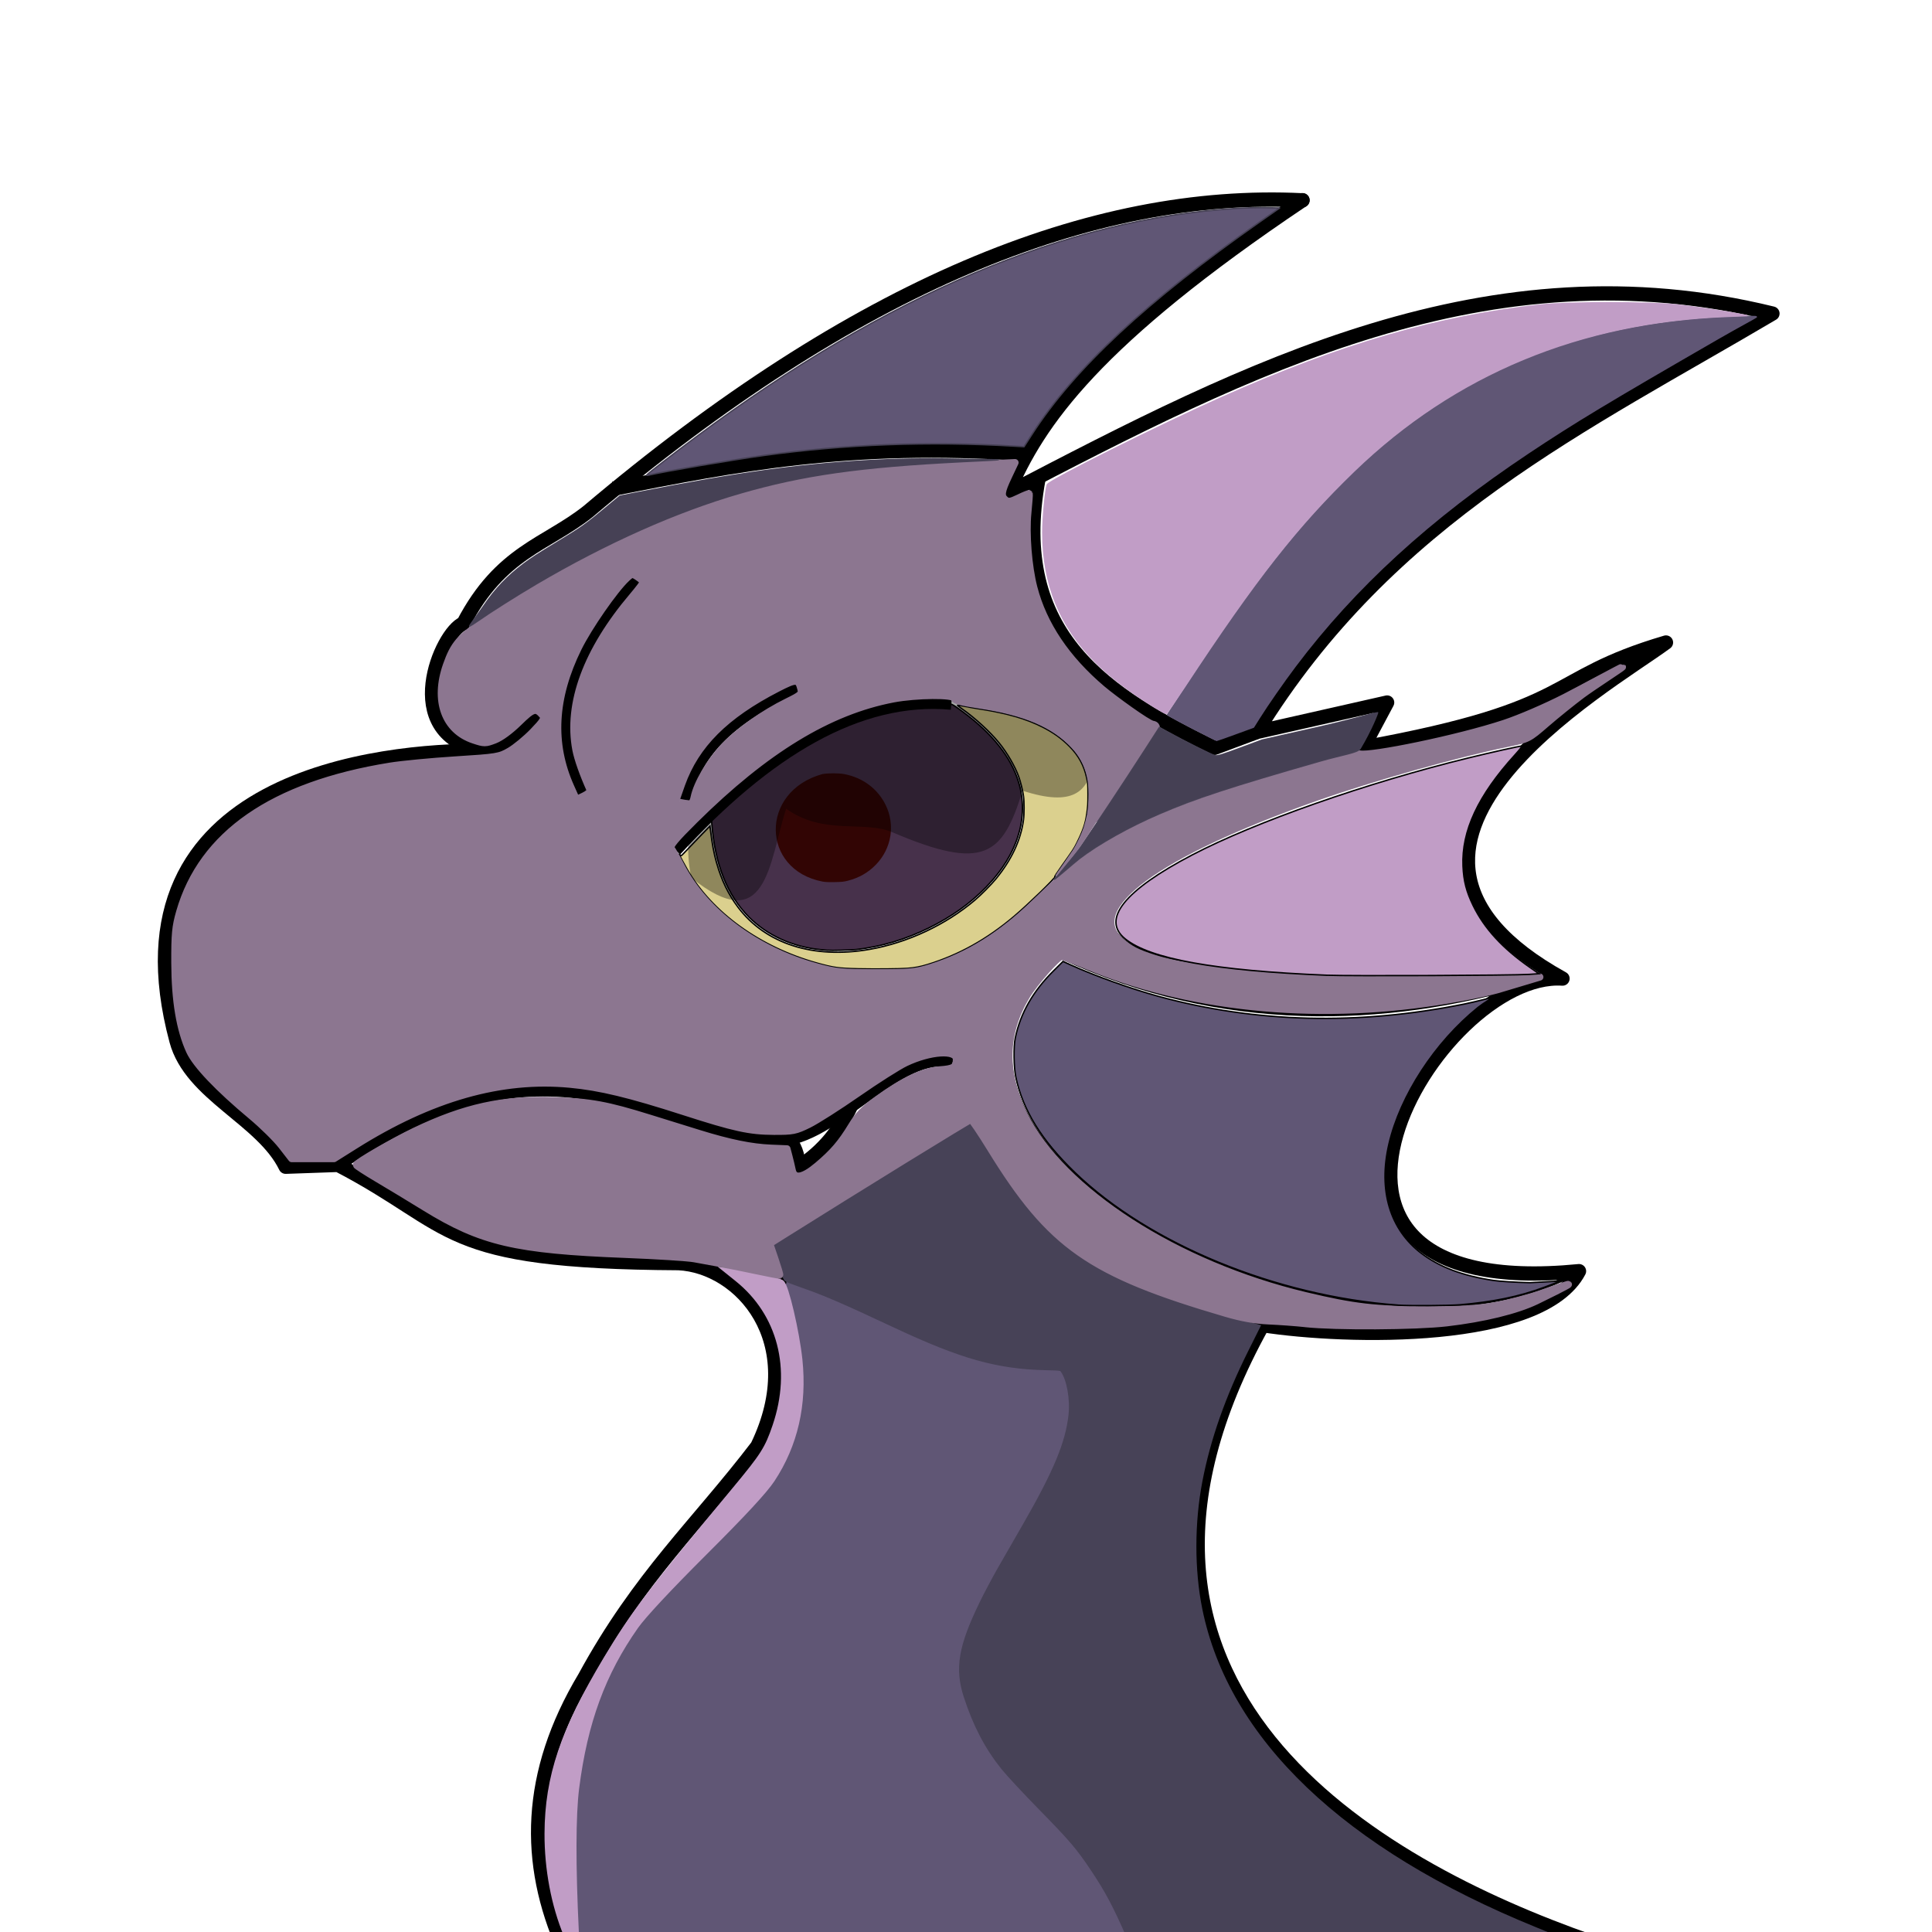 <svg width="512" height="512" version="1.1" viewBox="0 0 135.5 135.5" xmlns="http://www.w3.org/2000/svg" xmlns:cc="http://creativecommons.org/ns#" xmlns:dc="http://purl.org/dc/elements/1.1/" xmlns:rdf="http://www.w3.org/1999/02/22-rdf-syntax-ns#"><title>Haiyajan Logo - Haiya Dragon</title><g><path transform="scale(.265)" d="m218.9 251.5c-0.227-0.022-0.948-0.091-1.602-0.153-7.498-0.709-14.29-3.79-19.12-8.676-5.681-5.743-8.932-13.89-9.778-24.51l-0.166-2.082 0.233-0.888c0.611-2.327 1.676-4.968 2.896-7.178 7.051-12.77 23.36-22.19 41.28-23.86 2.133-0.198 7.451-0.167 9.457 0.054 3.15 0.348 5.928 0.923 8.542 1.768 1.363 0.441 1.549 0.533 2.739 1.368 8.127 5.698 13.39 11.83 15.78 18.38 3.514 9.654 0.587 20.04-8.201 29.08-4.159 4.281-9.106 7.81-15.08 10.76-6.245 3.082-12.56 4.965-19.27 5.743-1.314 0.152-6.726 0.286-7.7 0.19z" fill="#47314b" stroke="#000" stroke-width=".378"/><path transform="scale(.265)" d="m227.1 256.4c-5.146-0.107-6.494-0.294-10.86-1.507-15.12-4.204-27.87-13.41-34.4-24.84-0.659-1.153-2.057-3.741-2.142-3.963-0.024-0.062 0.086 5e-3 0.243 0.15 0.158 0.145 0.331 0.245 0.385 0.223 0.054-0.022 0.849-0.842 1.767-1.822 0.918-0.98 2.598-2.733 3.734-3.896l2.066-2.114 0.089 0.713c0.516 4.136 0.935 6.408 1.647 8.921 1.337 4.719 3.104 8.39 5.7 11.84 7.294 9.69 19.9 13.73 34.78 11.15 10.05-1.743 20.23-6.509 27.96-13.09 1.583-1.347 4.314-4.103 5.499-5.551 4.162-5.085 6.586-10.27 7.306-15.63 0.212-1.575 0.207-4.851-9e-3 -6.351-0.221-1.535-0.748-3.664-1.258-5.086-0.973-2.709-3.029-6.254-5.158-8.889-2.413-2.987-6.343-6.591-9.974-9.147-0.717-0.504-1.133-0.863-1.029-0.884 0.096-0.02 0.94 0.116 1.874 0.302 0.934 0.187 2.679 0.492 3.877 0.68 7.358 1.151 12.39 2.598 16.76 4.823 2.875 1.461 5.074 3.046 7.146 5.148 2.418 2.453 3.818 5.054 4.53 8.413 0.287 1.355 0.306 1.617 0.308 4.291 2e-3 2.476-0.036 3.125-0.293 4.97-0.381 2.737-0.989 4.533-2.684 7.929-0.716 1.434-0.85 1.638-3.901 5.935-1.41 1.986-1.972 2.864-1.921 2.999 0.124 0.322-7.111 7.322-10.74 10.39-7.204 6.093-14.61 10.22-22.92 12.77-1.901 0.584-3.461 0.878-5.359 1.011-2.192 0.154-8.467 0.208-13.04 0.113z" fill="#dbd08e" stroke="#000" stroke-width=".378"/><path d="m57.69 61.83c-4.324-0.832-4.421-6.311-0.022-7.538 0.385-0.075 1.168-0.075 1.553 0 1.303 0.255 2.341 1.033 2.897 2.172 0.68 1.393 0.412 3.04-0.679 4.171-0.542 0.562-1.184 0.931-1.978 1.135-0.279 0.072-0.417 0.086-0.918 0.096-0.428 0.009-0.662-0.002-0.852-0.037z" fill="#320504"/></g><g opacity=".348"><path d="m48.55 56.72c-0.214 1.42-0.484 2.785-0.07 4.836 5.309 4.262 5.438-1 6.652-4.84 2.637 1.891 5.45 0.8 7.451 1.653 6.441 2.747 7.729 1.636 9.134-2.915 3.601 1.176 4.495-0.016 4.9-1.637-4.482-11.74-19.85-6.586-28.07 2.903z"/></g><g><g fill="none" stroke="#000"><g stroke-linejoin="round"><path d="m39.58 136.7c-2.689-6.049-2.611-12.3 1.428-19.05 3.853-7.08 7.937-10.75 12.11-16.22 3.579-7.422-1.203-12.63-5.526-12.84-16.91-0.097-15.49-2.521-23.88-6.891l-3.677 0.13c-1.633-3.354-6.647-5.076-7.659-8.843-5.022-18.69 14.75-20.36 21.34-20.33 1.586 0.007 3.147-1.507 3.96-2.641"/><path d="m44.63 40.49c-4.372 4.777-6.615 9.89-3.781 15.18" style="mix-blend-mode:normal"/><path d="m33.71 52.61c-5.815-1.236-2.765-8.273-1.212-8.884 2.63-5.03 5.796-5.509 8.743-7.847 18.75-15.85 35.31-22.56 50.11-21.83" stroke-linecap="round"/><path d="m91.35 14.04c-14.52 9.751-18.55 15.51-20.65 20.53 16.83-8.774 33.67-17.47 53.61-12.58-13.11 7.754-26.89 14.22-36.17 29.35l9.146-2.069-1.683 3.157c15.28-2.779 12.6-4.814 21.24-7.366-4.13 3.058-24.06 14.27-7.257 23.57-8.759-0.588-22.68 22.86 1.157 20.52-2.63 5.023-16.27 4.703-22.19 3.788-14.14 25.48 7.788 37.91 23.03 43.25" stroke-linecap="round"/><g><path d="m23.71 81.65c15.47-10.63 22.55-1.842 30.83-1.751 3.929 0.043 8.533-6.563 12.3-5.472"/><path d="m55.33 79.85c0.354 0.521 0.671 1.084 0.659 2.02 1.841-1.197 2.952-2.693 3.706-4.335"/><path d="m47.91 56.17c0.692-2.794 2.351-5.534 8.045-8.05"/><path d="m47.33 59.59c6.402-6.979 12.86-10.9 19.4-10.31"/><path d="m43.02 34.28c8.508-1.669 16.54-3.285 28.77-2.444"/><path d="m72.84 33.55c-2.057 11.09 4.866 15.21 12.34 18.9l2.961-1.103"/></g></g><g stroke-width=".265px"><path d="m107.8 51.81c-17.45 3.054-58.11 18.71 1.239 16.5"/><path d="m107.2 68.99c-10.03 2.949-21.55 3.356-32.77-1.868-14.75 12.82 19.72 31.17 36.34 22.03"/><path d="m67.76 73.89c-0.063 2.291-0.328 2.718-0.571 3.349"/><path d="m47.94 88.56c11.66 0.25 16.37 7.699 26.34 7.276"/></g><g><path d="m74.27 95.84c3.664 5.946-8.604 16.47-6.879 22.42 2.477 8.53 7.52 7.276 11.75 17.81" stroke-linecap="round" stroke-width=".265" style="paint-order:stroke fill markers"/><path d="m88.56 92.95c-13.22-3.572-15.28-5.322-20.59-14.38l-13.85 8.616c9.68 26.04-17.47 15.01-13.5 48.88" stroke-width=".265px"/><path d="m40.63 136.1h38.52" stroke-linecap="round" stroke-width=".265" style="paint-order:stroke fill markers"/></g></g><path transform="scale(.265)" d="m154 512.3c-1.162-8.89-1.59-27.52-0.807-35.07 1.55-14.96 4.396-25.39 9.804-35.95 5.275-10.3 11.12-17.37 25.57-30.97 4.602-4.329 9.554-9.203 11.01-10.83 9.739-10.93 13.43-20.19 13.44-33.7 3e-3 -7.17-1.085-14.47-3.382-22.7-0.478-1.713-0.84-3.144-0.805-3.179 0.133-0.133 8.743 3.104 12.25 4.608 2.011 0.861 7.581 3.404 12.38 5.652 10.53 4.933 15.18 6.912 20.21 8.594 7.73 2.587 14.04 3.751 21.71 4.003l5.03 0.165 0.709 1.596c1.226 2.76 1.447 3.969 1.414 7.714-0.035 3.974-0.627 6.773-2.544 12.03-1.553 4.261-6.402 13.63-12.33 23.82-8.407 14.46-11.58 21.02-13.3 27.53-0.594 2.241-0.743 3.473-0.763 6.338-0.023 3.279 0.049 3.791 0.921 6.545 2.707 8.55 6.135 14.97 11.24 21.05 1.115 1.328 5.23 5.682 9.145 9.675 3.914 3.993 7.988 8.348 9.052 9.679 4.335 5.42 8.68 12.49 11.7 19.04 1.509 3.269 2.434 5.4 2.434 5.607 0 0.059-32.38 0.107-71.96 0.107h-71.96z" fill="#605675" stroke="#605675" stroke-width="1.89"/><path d="m79.15 136.1h31.96" fill="none" stroke="#000" stroke-width=".265px"/><path transform="scale(.265)" d="m299.1 512.4c-3.656-8.361-5.638-12.09-9.48-17.86-3.885-5.828-5.736-8.001-13.97-16.4-4.084-4.167-8.503-8.92-9.82-10.56-4.293-5.358-7.327-11.16-9.79-18.71-2.373-7.276-1.414-12.95 4.107-24.33 1.215-2.504 3.424-6.666 4.909-9.248 1.485-2.582 4.45-7.74 6.589-11.46 8.145-14.17 11.32-21.83 12.14-29.25 0.481-4.373-0.496-9.766-2.192-12.09-0.546-0.749-0.573-0.754-4.921-0.858-12.66-0.304-22.08-2.957-39.5-11.12-14.18-6.642-18.7-8.589-25.07-10.8-1.943-0.675-3.623-1.327-3.735-1.451-0.444-0.49-2.883-8.399-2.654-8.603 0.5-0.445 50.77-31.6 50.97-31.59 0.116 5e-3 1.363 1.952 2.772 4.326 16.82 28.34 27.54 36 65.61 46.88l7.272 2.077-2.862 5.73c-6.067 12.15-10.06 23.5-12.23 34.76-2.135 11.1-2.146 23.7-0.028 34.16 7.053 34.83 37.88 64.26 89.07 85.04 2.974 1.207 5.663 2.306 5.976 2.444 0.329 0.144-23.33 0.258-56 0.269l-56.57 0.019z" fill="#474257" stroke="#474257" stroke-width="2"/><path d="m39.42 136.3 1.207-0.201" fill="none" stroke="#000" stroke-width=".265px"/><g><path transform="scale(.265)" d="m150.1 512c-3.279-7.848-5.08-17.4-5.042-26.74 0.062-14.93 4.176-27.12 15.54-46.05 7.271-12.11 11.67-17.9 34.1-44.88 7.465-8.982 8.625-10.81 10.68-16.86 5.172-15.2 1.355-29.97-10.13-39.18l-2.014-1.616 2.59 0.368c3.758 0.534 9.945 1.994 10.85 2.56 1.112 0.693 3.976 12.93 4.744 20.27 1.238 11.82-1.194 22.43-7.246 31.6-1.949 2.953-7.527 8.974-17.84 19.26-9.44 9.413-16.21 16.67-18.25 19.57-8.742 12.42-13.51 25.41-15.74 42.88-0.918 7.191-0.948 20.68-0.086 38.22 0.146 2.973-1.036 3.307-2.162 0.612z" fill="#c19dc6" stroke="#c19dc6" stroke-width="1.89"/><path transform="scale(.265)" d="m345.5 350.3c-2.532-0.272-6.935-0.594-9.784-0.715-3.572-0.152-7.079-0.776-11.3-2.012-35.97-10.53-46.4-17.83-62.21-43.53-2.619-4.259-4.98-7.748-5.247-7.753-0.384-8e-3 -29.96 18.21-49.69 30.61l-3.554 2.234 1.395 4.101c0.767 2.256 1.331 4.159 1.252 4.23-0.079 0.071-2.862-0.455-6.186-1.169-3.324-0.714-7.726-1.591-9.784-1.949s-5.036-0.902-6.618-1.209c-1.583-0.307-9.87-0.83-18.42-1.163-28.91-1.125-38-3.255-52.81-12.38-3.875-2.387-9.561-5.826-12.63-7.641-3.073-1.815-5.598-3.449-5.611-3.631-0.04-0.554 9.715-6.206 15.48-8.968 13.17-6.312 23.36-8.543 36.87-8.071 9.642 0.337 14 1.14 25.32 4.663 3.64 1.133 9.471 2.943 12.96 4.022 8.153 2.525 13.91 3.7 19.15 3.911l4.192 0.169 0.529 2.014c0.291 1.108 0.676 2.726 0.854 3.597 0.513 2.497 2.825 2.095 6.697-1.166 4.136-3.484 6.261-5.962 9.04-10.54 1.727-2.848 3.272-4.437 6.782-6.976 6.915-5.002 12.24-7.527 16.51-7.83 3.713-0.263 4.415-0.702 4.43-2.774 0.019-2.651-6.968-2.182-13.43 0.901-1.954 0.932-7.681 4.57-12.73 8.084s-10.87 7.221-12.93 8.238c-3.452 1.699-4.205 1.847-9.236 1.823-6.457-0.031-10.37-0.886-23.77-5.2-14.5-4.668-22.17-6.517-30.14-7.268-18.24-1.719-36.83 3.568-56.91 16.19l-5.568 3.499h-11.21l-2.65-3.413c-1.458-1.877-5.06-5.425-8.006-7.884-8.759-7.313-14.69-13.54-16.35-17.17-2.598-5.675-3.883-13.33-3.919-23.33-0.027-7.641 0.157-9.576 1.285-13.49 5.93-20.59 24.63-33.55 55.65-38.57 3.165-0.513 10.96-1.259 17.31-1.659 11.04-0.694 11.69-0.801 14.39-2.375 1.556-0.907 4.323-3.192 6.148-5.077 2.69-2.78 3.189-3.584 2.637-4.249-1.83-2.205-2.551-2.006-6.401 1.769-2.276 2.232-4.747 4.044-6.344 4.654-2.48 0.947-2.772 0.948-5.608 6e-3 -7.643-2.539-10.49-10.42-7.174-19.83 1.928-5.465 3.505-7.308 9.96-11.64 22.27-14.95 46.86-26.88 67.88-32.93 18.21-5.243 32.3-7.112 65.31-8.672l7.326-0.346-1.715 3.624c-1.948 4.118-2.089 5.188-0.819 6.242 0.746 0.619 1.34 0.529 3.523-0.531 1.444-0.702 2.686-1.199 2.761-1.106 0.074 0.094-0.088 2.372-0.36 5.062-0.555 5.493 0.14 14.22 1.576 19.77 2.541 9.826 8.655 18.91 18.1 26.91 3.016 2.552 12.04 9.106 13.36 9.286 3.236 0.445-1.996 6.922-6.804 14.19-8.4 12.69-10.05 12.32-9.62 9.554 1.238-7.876-0.151-13.67-4.347-18.14-5.301-5.644-12.91-8.897-25.06-10.71-4.635-0.693-6.683-1.231-6.683-1.756 0-1.087-10.09-1.002-16.09 0.135-17.05 3.235-33.86 13.47-52.62 32.04-5.127 5.075-6.688 6.95-6.238 7.495 0.33 0.399 1.517 2.486 2.636 4.636 6.4 12.29 19.84 22.33 35.76 26.71 5.253 1.446 6.634 1.586 15.83 1.596 8.99 0.01 10.53-0.134 14.39-1.343 10.19-3.2 18.8-8.565 27.91-17.41 8.095-7.85 9.364-8.922 15.11-12.77 8.48-5.672 17.86-10.08 31.5-14.79 11.96-4.128 37.75-11.95 39.16-11.59 2.754 0.691 25.9-4.01 38.25-8.097 4.099-1.357 11-4.331 16.04-6.914 4.868-2.493 15.1-8.092 15.2-7.992 0.099 0.099-8.114 5.409-10.71 7.35-2.593 1.941-6.84 5.369-9.437 7.618-4.689 4.06-4.762 4.097-10.36 5.246-13.63 2.798-35.62 9.011-50.69 14.32-42.16 14.86-61.62 29.18-51.61 37.97 2.525 2.217 4.269 3.117 8.923 4.604 13.35 4.265 46.01 5.115 83.94 5.419l18.09-0.482-10.1 3.024s-3.595 1.247-14.46 3.091c-31.83 5.405-66.25 2.886-94.45-8.737-3.784-1.56-7.192-2.836-7.575-2.836-1.026 0-7.127 6.883-9.292 10.48-5.945 9.883-6.167 20.18-0.674 31.31 10.01 20.27 40.42 39.86 74.49 47.99 12.93 3.083 18.48 3.724 32.23 3.719 13.51-5e-3 17.47-0.5 27.7-3.464 2.733-0.792 9.538-3.364 9.682-3.22 0.144 0.144-6.1 3.222-8.435 4.346-5.279 2.539-14 4.672-23.76 5.81-8.146 0.95-29.44 1.073-37.41 0.216zm-90.08-59.92c0.937-2.579 1.497-11.37 0.724-11.37-0.329 0-0.786 1.871-1.016 4.159-0.23 2.287-0.774 5.169-1.209 6.403-0.97 2.75-0.971 2.675 0.015 2.675 0.444 0 1.113-0.842 1.487-1.87zm-71.71-79.35c0.721-3.607 4.14-9.454 7.792-13.33 3.955-4.196 10.58-8.898 16.91-12 3.578-1.755 3.882-2.042 3.556-3.364-0.663-2.688-1.249-2.703-6.198-0.159-13.82 7.102-21.64 14.92-25.38 25.37-0.828 2.314-1.506 4.303-1.506 4.42 0 0.224 1.931 0.657 3.525 0.791 0.615 0.051 1.059-0.539 1.295-1.722zm-27.5-1.911c-1.873-4.152-3.337-8.281-3.799-10.72-2.316-12.21 2.853-26.22 14.95-40.51 1.596-1.886 2.902-3.604 2.902-3.819 0-0.215-0.672-0.831-1.493-1.369-1.438-0.942-1.547-0.928-2.938 0.365-3.177 2.955-10.06 12.87-12.81 18.45-6.494 13.17-7.138 25.24-1.961 36.77l1.485 3.309 1.97-0.94c1.084-0.517 1.848-1.212 1.698-1.544z" fill="#8c7690" stroke="#8c7690" stroke-linecap="round" stroke-linejoin="round" stroke-width="1.89"/><path transform="scale(.265)" d="m369.9 345.4c-32.19-2.35-65.85-16.2-85.51-35.18-8.776-8.473-13.71-16.45-15.55-25.16-0.542-2.554-0.62-8.046-0.148-10.33 1.356-6.558 4.692-12.41 10.16-17.82l2.484-2.459 1.973 0.897c6.409 2.914 16.08 6.377 23.34 8.355 25.74 7.017 52.79 7.691 80.93 2.016 3.232-0.652 7.493-1.802 7.58-1.802 0.088 0-2.552 1.555-3.977 2.702-11.39 9.167-20.62 23.32-23.6 36.19-2.836 12.25 0.264 22.63 8.648 28.94 4.794 3.61 10.95 5.917 18.98 7.12 1.746 0.261 5.62 0.501 9.668 0.599l8.173-0.433-4.2 1.594c-6.808 2.585-14.06 3.969-22.38 4.683-2.886 0.248-13.64 0.312-16.56 0.099z" fill="#605675" stroke="#000" stroke-width=".378"/><path transform="scale(.265)" d="m351.1 258.1c-29.59-1.206-46.67-4.286-53.3-9.613-6.385-5.13-0.259-12.82 17.67-22.2 16.71-8.735 46.28-19.12 73.11-25.68 6.094-1.49 13.61-3.165 14.21-3.165 0.156 0-0.664 1.043-1.823 2.318-9.768 10.74-14.17 20.16-13.77 29.47 0.168 3.932 0.9 6.773 2.697 10.46 2.946 6.053 7.797 11.33 15.07 16.39l2.34 1.627-2.605 0.174c-4.227 0.283-47.68 0.464-53.6 0.223z" fill="#c19dc6" stroke="#000" stroke-width=".378"/><g stroke-linecap="round" stroke-linejoin="round"><path transform="scale(.265)" d="m124.3 165.7c0.189-0.493 2.567-3.585 3.718-5.29 3.049-4.514 6.378-7.999 10.73-11.24 1.991-1.48 3.881-2.703 8.347-5.401 6.735-4.068 7.955-4.929 13.37-9.445l3.618-3.016 4.948-0.969c14.14-2.769 23.98-4.474 33.25-5.76 17.54-2.432 34.35-3.424 51.39-3.031 3.957 0.091 10.51 0.089 10.54 0.114 0.072 0.072-4.999 0.288-9.511 0.513-27.03 1.351-42.08 3.481-58.86 8.333-16.85 4.869-35.43 13.15-53.93 24.04-5.053 2.974-12.09 7.426-15.43 9.765-0.768 0.538-2.237 1.512-2.188 1.384z" fill="#464155" stroke="#464155" stroke-width=".378"/><path transform="scale(.265)" d="m171.4 125.5c0.661-0.651 7.315-5.77 12.74-9.804 50.73-37.71 97.98-57.75 142.7-60.52 2.619-0.162 6.348-0.258 8.286-0.212l3.524 0.084-5.097 3.572c-30.07 21.07-49.2 38.9-60.43 56.33l-2.111 3.276-2.646-0.156c-22.59-1.329-44.73-0.501-66.28 2.48-8.219 1.137-26.13 4.193-30.42 5.189-0.594 0.138-0.626 0.111-0.275-0.234z" fill="#605675" stroke="#464155" stroke-width=".378"/><path transform="scale(.265)" d="m316.7 193.3c-2.822-1.462-5.711-2.989-6.42-3.394l-1.29-0.737 3.261-5.002c16.23-24.89 26.42-38.5 38.78-51.79 18.38-19.76 39.22-33.38 62.56-40.9 14.05-4.525 29.21-7.046 45.7-7.596 3.639-0.121 5.711-0.179 5.524 0.02-0.145 0.155-5.061 2.773-10.15 5.71-28.98 16.71-38.11 22.21-50.14 30.23-26.21 17.47-45.98 35.56-61.74 56.49-3.133 4.159-7.334 10.2-9.53 13.7l-1.513 2.413-4.816 1.759c-2.649 0.968-4.876 1.755-4.948 1.75-0.073-5e-3 -2.441-1.205-5.263-2.667z" fill="#605675" stroke="#605675" stroke-width=".378"/><path transform="scale(.265)" d="m279 232.7c0-0.052 5.641-6.564 7.196-8.808 3.309-4.777 11.53-17.19 16.89-25.51l3.763-5.84 1.456 0.805c4.962 2.743 12.66 6.599 13.36 6.693 0.663 0.089 1.97-0.313 6.598-2.028l5.771-2.139 14.79-3.339c8.135-1.837 15.72-4.026 15.77-3.973 0.076 0.076-1.628 4.518-4.652 9.571-0.643 1.074-4.574 1.554-10.77 3.332-23.79 6.821-32.71 9.767-42.34 13.9-7.959 3.418-15.99 7.9-21.23 11.91-1.185 0.906-6.594 5.653-6.594 5.426z" fill="#454054" stroke="#464155" stroke-width=".378"/><path transform="scale(.265)" d="m305.8 187.3c-6.752-4.191-11.72-7.964-15.69-11.91-9.541-9.479-14.12-20.66-14.12-34.48 3.7e-4 -3.86 0.715-11.38 1.2-12.63 0.435-1.122 29.65-15.71 46.41-23.17 31.45-14 57.14-21.44 84.27-24.4 7.023-0.766 28.92-0.769 35.9-5e-3 4.716 0.517 12.53 1.671 16.58 2.448l1.977 0.38-5.324 0.203c-38.84 1.477-72.07 15.27-98.65 40.94-15.03 14.52-25.9 28.35-44.82 57.07-2.533 3.844-4.724 7.025-4.867 7.07-0.144 0.045-1.425-0.641-2.847-1.524z" fill="#c19dc6" stroke="#c19dc6" stroke-width=".378"/></g><path transform="scale(.265)" d="m279.8 231.3c0-0.064 0.292-0.489 2.051-2.979 0.857-1.213 1.82-2.602 2.141-3.087 0.933-1.41 2.374-4.406 2.973-6.181 0.247-0.732 0.801-2.906 0.808-3.115 2e-3 -0.07-0.161 0.875-0.098 1.03 0.142 0.351 0.432 0.685 0.724 0.834 0.331 0.169 0.914 0.168 1.304-2e-3 0.158-0.069 0.599-0.857 0.61-0.845 0.042 0.042-4.223 6.608-4.949 7.573-0.754 1.001-1.933 2.465-3.791 4.704-1.747 2.105-2.098 2.619-2.098 2.552z" fill="#8c7690" stroke="#8c7690" stroke-linecap="square" stroke-width=".378" style="paint-order:fill markers stroke"/></g></g><g display="none"><ellipse transform="rotate(-15)" cx="36.22" cy="71.25" rx="2.093" ry="2.72" fill="#fff"/><g fill="none" stroke="#000" stroke-width=".1"><path d="m47.33 59.59c2.185 5.699 9.635 9.428 16.39 8.373 9.368-1.461 21.55-17.31 3.01-18.69 17.22 11.4-16.12 28.07-16.99 7.86" display="inline" stroke-linejoin="round"/><path d="m49.75 57.14c1.515-6.529 11.02-10.1 16.99-7.86"/><path d="m47.33 59.59-0.791-6.309 3.204 3.857"/></g></g></svg>
